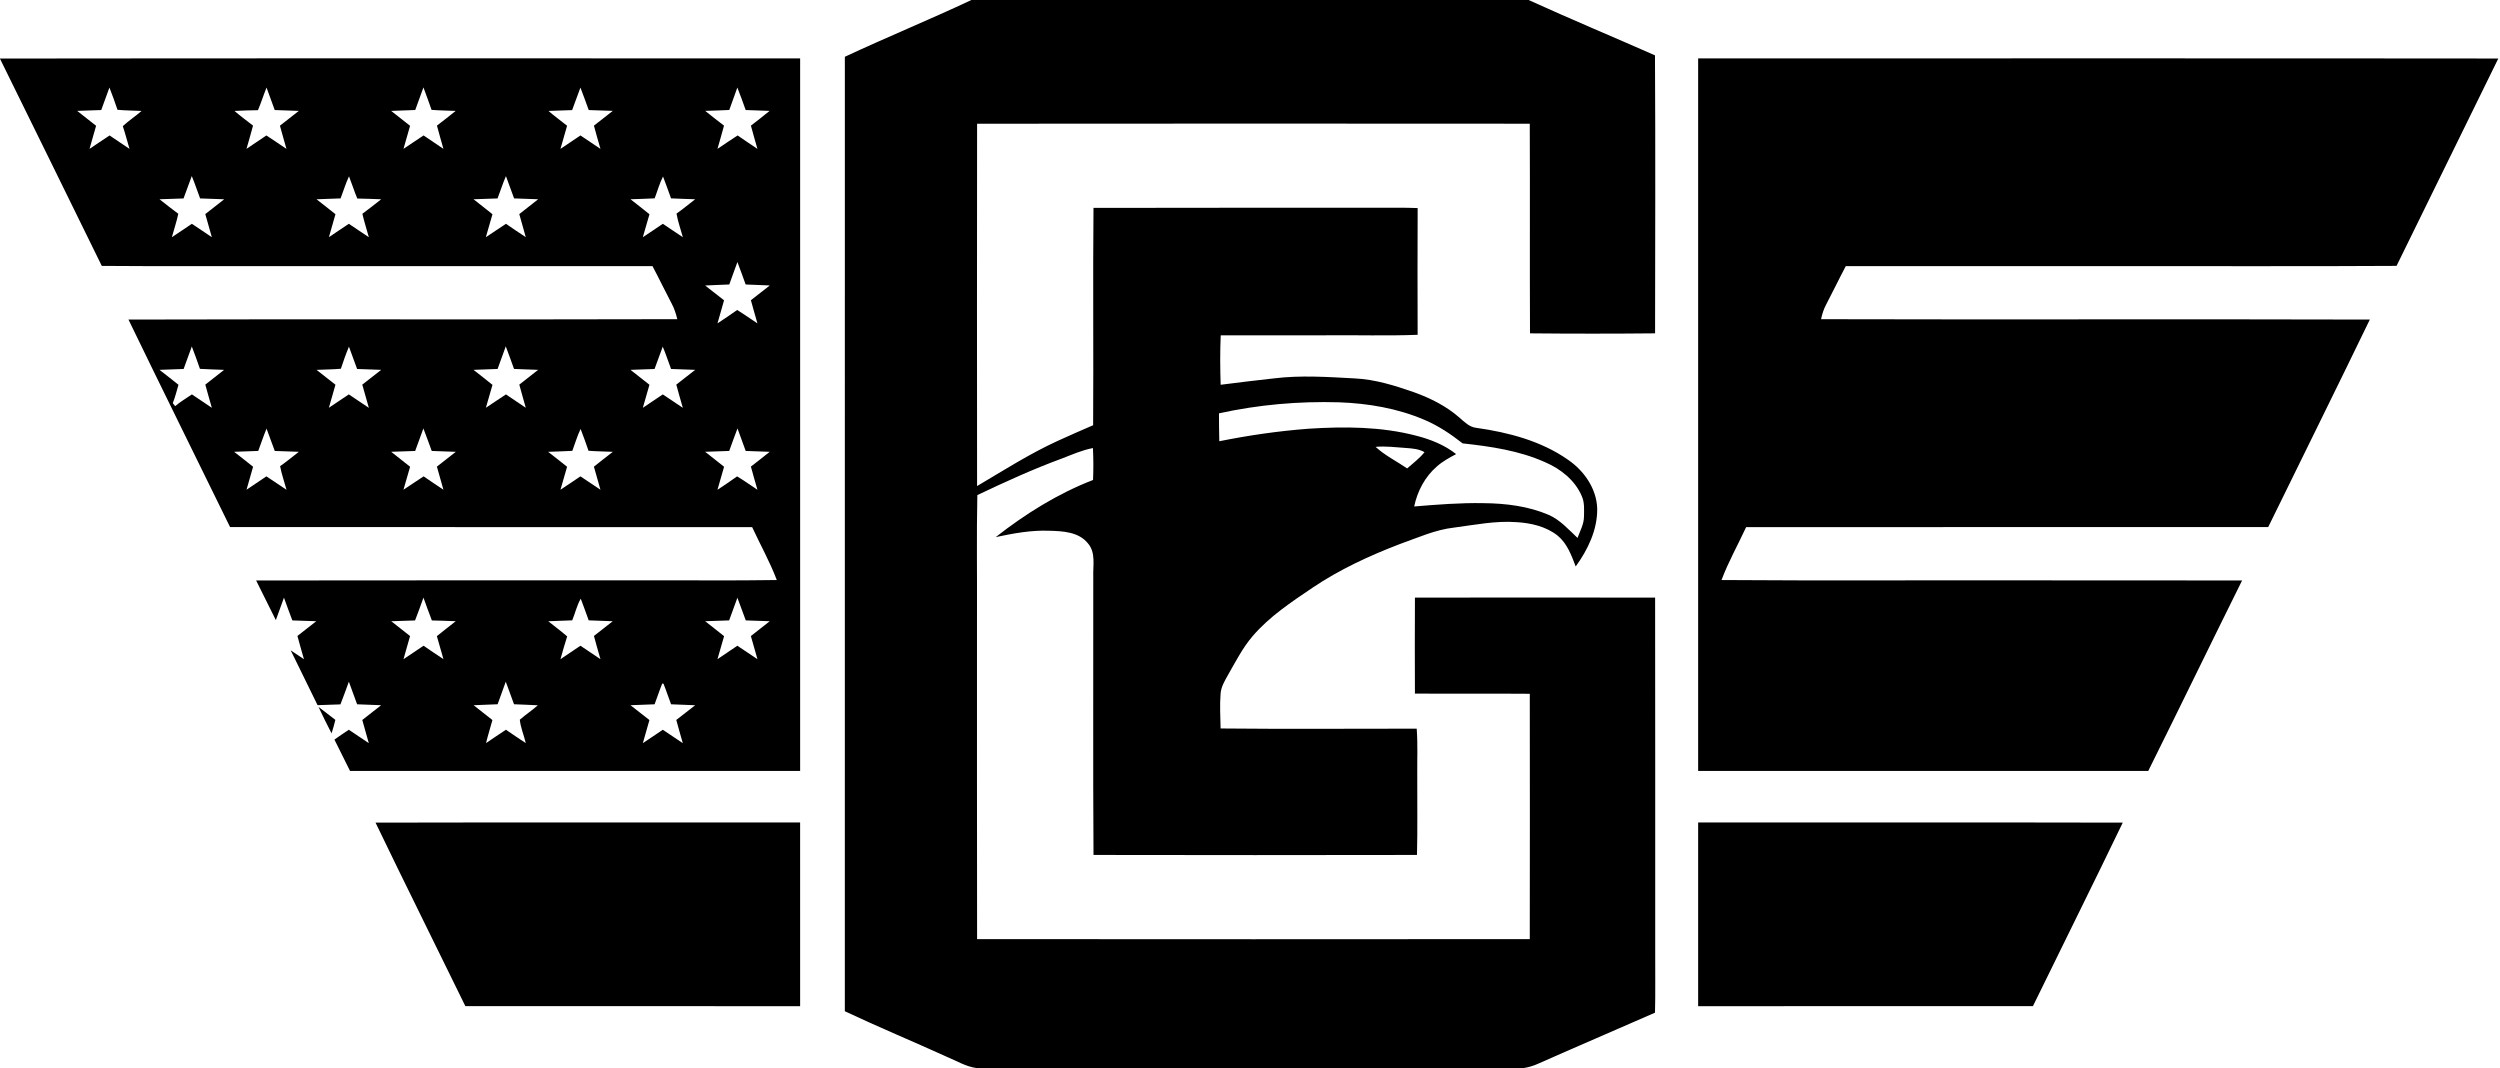 <?xml version="1.0" encoding="UTF-8" ?>
<!DOCTYPE svg PUBLIC "-//W3C//DTD SVG 1.1//EN" "http://www.w3.org/Graphics/SVG/1.1/DTD/svg11.dtd">
<svg width="1456pt" height="622pt" viewBox="0 0 1456 622" version="1.1" xmlns="http://www.w3.org/2000/svg">
<g id="#000000ff">
<path fill="#000000" opacity="1.00" d=" M 565.75 0.00 L 890.26 0.00 C 914.63 11.11 939.36 21.41 963.86 32.23 C 964.16 86.20 963.99 140.17 963.92 194.14 C 939.64 194.38 915.35 194.38 891.07 194.14 C 890.89 153.44 891.11 112.75 890.94 72.05 C 783.65 71.95 676.35 71.97 569.06 72.06 C 568.98 142.41 568.98 212.75 569.05 283.09 C 584.46 273.97 599.61 264.29 615.92 256.81 C 622.77 253.63 629.72 250.67 636.64 247.65 C 636.91 205.46 636.46 163.26 636.85 121.08 C 691.90 120.93 746.95 121.04 802.00 120.98 C 809.88 121.02 817.76 120.85 825.64 121.18 C 825.52 145.78 825.57 170.38 825.63 194.99 C 807.77 195.68 789.89 195.09 772.02 195.28 C 751.67 195.29 731.31 195.28 710.95 195.29 C 710.52 204.88 710.60 214.49 710.91 224.09 C 721.20 222.74 731.52 221.54 741.85 220.38 C 757.53 218.44 773.38 219.55 789.10 220.39 C 801.00 220.97 812.43 224.58 823.59 228.47 C 833.07 231.90 842.29 236.48 849.91 243.17 C 852.86 245.71 855.79 248.81 859.90 249.19 C 878.58 251.84 897.58 256.80 913.22 267.77 C 922.55 274.16 929.81 284.51 930.21 296.08 C 930.42 308.46 924.80 320.09 917.69 329.91 C 915.21 323.40 912.67 316.41 907.09 311.89 C 900.31 306.55 891.53 304.58 883.08 304.09 C 870.91 303.22 858.89 305.70 846.90 307.26 C 835.76 308.51 825.49 313.26 815.02 316.95 C 797.36 323.72 780.07 331.74 764.35 342.33 C 752.01 350.69 739.33 359.04 729.57 370.45 C 723.68 377.30 719.61 385.42 715.13 393.19 C 713.24 396.58 711.14 400.05 710.87 404.03 C 710.33 410.76 710.75 417.52 710.88 424.26 C 748.95 424.66 787.02 424.35 825.09 424.37 C 825.77 433.58 825.31 442.81 825.41 452.04 C 825.34 467.33 825.64 482.63 825.25 497.92 C 762.45 498.08 699.65 498.01 636.86 497.92 C 636.51 443.93 636.81 389.93 636.72 335.94 C 636.48 329.42 638.31 321.84 633.60 316.43 C 628.23 309.74 618.91 309.30 611.00 309.11 C 600.49 308.70 590.13 310.65 579.90 312.81 C 597.19 299.30 616.05 287.47 636.59 279.54 C 636.85 273.35 636.83 267.14 636.52 260.95 C 630.12 262.15 624.18 264.86 618.14 267.15 C 601.44 273.31 585.25 280.70 569.20 288.35 C 568.70 311.88 569.13 335.43 569.00 358.98 C 569.00 421.63 568.96 484.29 569.06 546.94 C 676.36 547.05 783.65 547.02 890.94 546.94 C 891.02 499.31 891.01 451.68 890.95 404.06 C 868.65 403.87 846.35 404.12 824.05 403.94 C 823.99 385.31 823.94 366.68 824.06 348.05 C 870.68 347.97 917.31 347.98 963.94 348.05 C 964.07 417.02 963.96 485.99 964.00 554.96 C 963.93 566.57 964.18 578.17 963.87 589.78 C 941.14 599.80 918.28 609.51 895.59 619.60 C 893.02 620.75 890.31 621.57 887.53 622.00 L 568.49 622.00 C 562.37 621.10 557.04 617.80 551.41 615.48 C 531.68 606.50 511.64 598.19 492.03 588.95 C 491.99 403.65 491.99 218.36 492.04 33.07 C 516.44 21.66 541.38 11.46 565.75 0.00 M 709.93 240.73 C 709.96 246.15 709.97 251.57 710.12 256.98 C 727.22 253.53 744.52 251.03 761.93 249.70 C 782.94 248.35 804.37 248.40 824.87 253.77 C 833.15 255.89 841.30 259.12 848.05 264.47 C 844.10 266.57 840.11 268.72 836.77 271.73 C 829.88 277.68 825.46 286.12 823.62 294.97 C 837.06 293.86 850.54 292.77 864.04 293.04 C 876.96 293.16 890.10 294.77 902.06 299.90 C 908.69 302.85 913.56 308.42 918.75 313.29 C 920.21 309.27 922.44 305.37 922.51 301.00 C 922.55 296.95 922.95 292.68 921.21 288.91 C 917.29 279.67 908.91 273.06 899.87 269.19 C 884.74 262.40 868.15 260.01 851.82 258.22 C 844.98 252.83 837.67 247.94 829.62 244.53 C 813.93 237.80 796.80 234.91 779.82 234.30 C 756.38 233.61 732.83 235.69 709.93 240.73 M 801.14 260.25 C 806.62 265.32 813.42 268.61 819.54 272.82 C 822.98 269.74 826.74 266.99 829.63 263.35 C 826.42 261.46 822.61 261.19 818.99 260.91 C 813.04 260.53 807.10 259.70 801.14 260.25 Z" />
<path fill="#000000" opacity="1.00" d=" M 0.00 34.10 C 155.33 33.88 310.66 34.06 466.00 34.00 C 466.00 172.33 466.00 310.67 466.00 449.00 C 378.62 449.01 291.24 448.99 203.87 449.01 C 200.81 442.93 197.83 436.82 194.77 430.74 C 197.53 428.77 200.34 426.87 203.16 425.01 C 207.05 427.60 210.90 430.24 214.79 432.81 C 213.54 428.30 212.22 423.82 210.99 419.32 C 214.66 416.46 218.33 413.61 221.97 410.72 C 217.31 410.51 212.64 410.37 207.98 410.18 C 206.34 405.80 204.77 401.41 203.18 397.02 C 201.54 401.42 200.02 405.87 198.27 410.23 C 193.83 410.35 189.39 410.51 184.95 410.69 C 179.73 400.04 174.48 389.42 169.31 378.76 C 171.89 380.45 174.45 382.19 177.02 383.92 C 175.74 379.41 174.43 374.91 173.22 370.38 C 176.88 367.53 180.54 364.68 184.19 361.80 C 179.55 361.61 174.90 361.45 170.26 361.33 C 168.55 356.94 166.99 352.50 165.38 348.07 C 163.80 352.43 162.21 356.78 160.65 361.15 C 156.80 353.47 152.97 345.78 149.17 338.07 C 224.44 337.96 299.72 338.00 375.00 338.00 C 400.80 337.88 426.61 338.24 452.41 337.81 C 448.38 327.21 442.82 317.27 438.05 307.00 C 336.70 307.00 235.35 307.01 134.00 306.97 C 114.29 266.67 94.35 226.49 74.82 186.11 C 181.36 185.79 287.91 186.21 394.46 185.89 C 393.70 182.75 392.72 179.64 391.17 176.79 C 387.36 169.58 383.85 162.21 380.02 155.00 C 311.02 155.00 242.02 155.00 173.02 155.00 C 135.10 154.91 97.19 155.18 59.28 154.86 C 39.52 114.65 19.83 74.39 0.00 34.21 L 0.00 34.10 M 333.21 64.12 C 328.61 64.25 324.01 64.40 319.42 64.61 C 322.91 67.64 326.67 70.34 330.27 73.24 C 329.01 77.74 327.66 82.21 326.41 86.71 C 330.30 84.11 334.17 81.49 338.05 78.88 C 341.94 81.48 345.81 84.12 349.71 86.71 C 348.42 82.21 347.10 77.72 345.90 73.19 C 349.56 70.31 353.25 67.46 356.90 64.57 C 352.23 64.43 347.55 64.26 342.88 64.10 C 341.25 59.74 339.74 55.34 338.04 51.01 C 336.37 55.36 334.89 59.78 333.21 64.12 M 63.73 50.99 C 62.12 55.35 60.56 59.73 58.96 64.09 C 54.29 64.26 49.61 64.43 44.94 64.58 C 48.59 67.50 52.32 70.34 55.97 73.26 C 54.72 77.75 53.36 82.21 52.14 86.71 C 56.04 84.11 59.88 81.43 63.82 78.89 C 67.67 81.53 71.54 84.12 75.42 86.71 C 74.11 82.30 72.98 77.84 71.52 73.48 C 74.95 70.27 78.91 67.71 82.45 64.61 C 77.77 64.34 73.08 64.41 68.42 63.94 C 66.98 59.58 65.40 55.26 63.73 50.99 M 150.22 64.18 C 145.66 64.20 141.10 64.41 136.55 64.61 C 140.04 67.60 143.73 70.34 147.36 73.16 C 146.21 77.70 144.80 82.17 143.56 86.69 C 147.44 84.11 151.30 81.52 155.14 78.89 C 159.07 81.44 162.93 84.11 166.83 86.71 C 165.58 82.20 164.23 77.72 163.03 73.20 C 166.69 70.32 170.37 67.48 174.03 64.59 C 169.35 64.42 164.67 64.26 160.00 64.09 C 158.40 59.73 156.84 55.36 155.24 51.01 C 153.43 55.35 152.11 59.87 150.22 64.18 M 246.61 50.91 C 245.02 55.30 243.43 59.69 241.83 64.07 C 237.16 64.28 232.48 64.41 227.81 64.59 C 231.46 67.51 235.19 70.34 238.83 73.27 C 237.55 77.75 236.24 82.22 234.99 86.70 C 238.90 84.12 242.75 81.43 246.69 78.88 C 250.52 81.52 254.38 84.11 258.25 86.69 C 257.02 82.17 255.63 77.69 254.48 73.15 C 258.13 70.33 261.80 67.51 265.38 64.60 C 260.70 64.37 256.01 64.37 251.33 63.98 C 249.83 59.60 248.22 55.25 246.61 50.91 M 429.43 50.98 C 427.88 55.35 426.27 59.69 424.73 64.05 C 420.05 64.30 415.38 64.41 410.70 64.58 C 414.31 67.49 417.98 70.34 421.66 73.17 C 420.51 77.71 419.09 82.18 417.86 86.70 C 421.79 84.12 425.61 81.39 429.60 78.89 C 433.39 81.56 437.28 84.11 441.13 86.71 C 439.87 82.19 438.50 77.71 437.33 73.17 C 440.97 70.32 444.67 67.56 448.20 64.58 C 443.56 64.41 438.92 64.27 434.28 64.08 C 432.67 59.71 431.19 55.29 429.43 50.98 M 111.69 102.53 C 110.05 106.87 108.54 111.25 106.89 115.58 C 102.22 115.72 97.56 115.90 92.89 116.05 C 96.54 118.87 100.10 121.80 103.84 124.50 C 102.88 129.13 101.30 133.60 100.09 138.16 C 103.99 135.58 107.86 132.94 111.75 130.34 C 115.61 132.95 119.47 135.58 123.37 138.14 C 122.11 133.65 120.78 129.18 119.56 124.68 C 123.21 121.78 126.91 118.95 130.57 116.06 C 125.89 115.89 121.22 115.73 116.54 115.56 C 114.91 111.22 113.47 106.81 111.69 102.53 M 198.36 115.55 C 193.68 115.74 189.01 115.88 184.33 116.06 C 188.01 118.96 191.74 121.80 195.37 124.75 C 194.09 129.20 192.79 133.65 191.56 138.12 C 195.46 135.57 199.30 132.94 203.16 130.33 C 207.04 132.94 210.91 135.58 214.81 138.16 C 213.57 133.61 212.10 129.12 211.05 124.52 C 214.78 121.80 218.36 118.88 222.00 116.06 C 217.36 115.90 212.73 115.69 208.08 115.62 C 206.32 111.37 204.94 106.98 203.26 102.70 C 201.28 106.85 200.02 111.28 198.36 115.55 M 289.77 115.57 C 285.11 115.73 280.45 115.89 275.79 116.05 C 279.44 118.99 283.20 121.79 286.82 124.77 C 285.50 129.22 284.22 133.67 282.95 138.14 C 286.90 135.59 290.74 132.86 294.70 130.34 C 298.49 133.01 302.35 135.57 306.21 138.13 C 304.98 133.64 303.65 129.17 302.43 124.68 C 306.07 121.78 309.78 118.95 313.43 116.05 C 308.75 115.89 304.08 115.74 299.41 115.55 C 297.81 111.24 296.28 106.89 294.66 102.58 C 292.80 106.82 291.45 111.26 289.77 115.57 M 381.27 115.52 C 376.58 115.77 371.89 115.88 367.20 116.05 C 370.87 118.97 374.62 121.79 378.25 124.77 C 376.95 129.23 375.65 133.68 374.38 138.14 C 378.30 135.59 382.15 132.94 386.03 130.34 C 389.91 132.95 393.78 135.58 397.69 138.16 C 396.46 133.58 394.81 129.10 394.00 124.41 C 397.73 121.77 401.25 118.84 404.87 116.05 C 400.18 115.88 395.49 115.76 390.81 115.53 C 389.27 111.28 387.78 107.01 386.14 102.80 C 384.08 106.86 382.90 111.28 381.27 115.52 M 429.46 152.61 C 427.87 156.96 426.29 161.32 424.73 165.68 C 420.04 165.93 415.34 165.99 410.66 166.28 C 414.36 169.13 418.03 172.00 421.69 174.90 C 420.44 179.38 419.11 183.84 417.86 188.33 C 421.71 185.76 425.58 183.23 429.34 180.54 C 433.35 183.00 437.17 185.77 441.12 188.34 C 439.87 183.83 438.52 179.36 437.32 174.84 C 440.99 171.98 444.66 169.11 448.33 166.25 C 443.64 166.01 438.94 165.92 434.26 165.68 C 432.67 161.32 431.15 156.93 429.46 152.61 M 294.56 201.73 C 293.01 206.12 291.40 210.50 289.80 214.88 C 285.12 215.09 280.44 215.21 275.77 215.40 C 279.44 218.33 283.20 221.14 286.82 224.14 C 285.50 228.58 284.22 233.03 282.97 237.49 C 286.89 234.93 290.73 232.23 294.67 229.70 C 298.49 232.33 302.34 234.92 306.21 237.48 C 304.98 232.98 303.63 228.51 302.44 224.00 C 306.09 221.13 309.78 218.30 313.41 215.40 C 308.73 215.20 304.04 215.10 299.37 214.86 C 297.80 210.47 296.22 206.08 294.56 201.73 M 385.98 201.91 C 384.33 206.22 382.85 210.59 381.21 214.90 C 376.54 215.07 371.87 215.21 367.20 215.40 C 370.87 218.30 374.58 221.15 378.24 224.08 C 376.98 228.56 375.64 233.02 374.39 237.51 C 378.28 234.93 382.14 232.29 386.02 229.70 C 389.92 232.29 393.78 234.93 397.68 237.52 C 396.39 233.02 395.08 228.53 393.87 224.00 C 397.54 221.13 401.21 218.27 404.89 215.40 C 400.20 215.21 395.51 215.08 390.83 214.89 C 389.20 210.56 387.79 206.16 385.98 201.91 M 111.71 201.79 C 110.10 206.15 108.54 210.52 106.94 214.89 C 102.25 215.08 97.56 215.22 92.88 215.40 C 96.57 218.29 100.30 221.14 103.95 224.10 C 102.86 227.66 102.06 231.32 100.62 234.77 C 101.09 235.35 101.55 235.94 102.01 236.54 C 105.04 233.95 108.49 231.94 111.77 229.70 C 115.63 232.31 119.48 234.93 123.38 237.50 C 122.11 233.00 120.77 228.52 119.57 224.00 C 123.22 221.14 126.91 218.31 130.52 215.41 C 125.83 215.18 121.13 215.14 116.44 214.82 C 114.94 210.44 113.38 206.09 111.71 201.79 M 198.53 214.75 C 193.81 215.20 189.07 215.16 184.35 215.41 C 188.01 218.31 191.72 221.15 195.37 224.07 C 194.11 228.54 192.79 233.00 191.54 237.48 C 195.44 234.93 199.29 232.30 203.15 229.70 C 207.05 232.28 210.92 234.93 214.82 237.53 C 213.55 233.02 212.22 228.53 210.99 224.01 C 214.66 221.14 218.34 218.28 222.01 215.40 C 217.33 215.22 212.66 215.08 207.98 214.89 C 206.36 210.58 204.84 206.22 203.23 201.90 C 201.46 206.11 199.94 210.41 198.53 214.75 M 150.40 262.62 C 145.72 262.82 141.04 262.96 136.36 263.13 C 140.03 266.04 143.76 268.88 147.40 271.83 C 146.12 276.29 144.83 280.75 143.57 285.22 C 147.46 282.66 151.31 280.05 155.16 277.43 C 159.08 280.01 162.94 282.68 166.86 285.25 C 165.64 280.67 164.01 276.18 163.13 271.51 C 166.88 268.87 170.41 265.94 174.03 263.13 C 169.36 262.97 164.70 262.80 160.03 262.64 C 158.36 258.33 156.89 253.94 155.24 249.62 C 153.47 253.89 152.01 258.28 150.40 262.62 M 246.58 249.52 C 245.01 253.90 243.44 258.28 241.80 262.64 C 237.13 262.80 232.46 262.98 227.80 263.12 C 231.46 266.05 235.19 268.89 238.84 271.83 C 237.54 276.29 236.26 280.76 234.98 285.22 C 238.93 282.68 242.75 279.95 246.72 277.43 C 250.53 280.09 254.39 282.66 258.26 285.24 C 257.00 280.74 255.69 276.26 254.45 271.76 C 258.11 268.87 261.80 266.03 265.46 263.14 C 260.78 262.96 256.11 262.81 251.44 262.63 C 249.80 258.26 248.29 253.85 246.58 249.52 M 333.31 262.58 C 328.62 262.86 323.92 262.94 319.22 263.14 C 322.90 266.05 326.63 268.89 330.27 271.84 C 328.99 276.30 327.67 280.75 326.41 285.23 C 330.33 282.68 334.17 280.03 338.05 277.43 C 341.94 280.02 345.79 282.67 349.70 285.23 C 348.41 280.75 347.13 276.27 345.89 271.78 C 349.53 268.85 353.24 266.02 356.91 263.14 C 352.19 262.92 347.46 262.90 342.75 262.53 C 341.31 258.26 339.76 254.02 338.14 249.81 C 336.18 253.92 334.92 258.32 333.31 262.58 M 424.69 262.63 C 420.01 262.81 415.33 262.96 410.66 263.12 C 414.32 266.06 418.06 268.88 421.70 271.84 C 420.41 276.30 419.12 280.77 417.85 285.24 C 421.68 282.67 425.57 280.17 429.29 277.44 C 433.36 279.86 437.16 282.69 441.14 285.25 C 439.86 280.74 438.52 276.26 437.32 271.74 C 440.97 268.87 444.68 266.07 448.27 263.13 C 443.61 262.96 438.95 262.81 434.29 262.63 C 432.68 258.26 431.12 253.87 429.52 249.50 C 427.83 253.85 426.30 258.26 424.69 262.63 M 246.62 348.06 C 245.01 352.50 243.48 356.96 241.73 361.34 C 237.10 361.44 232.48 361.61 227.87 361.81 C 231.48 364.72 235.17 367.55 238.82 370.43 C 237.58 374.93 236.23 379.41 234.99 383.92 C 238.89 381.30 242.76 378.65 246.68 376.07 C 250.51 378.73 254.39 381.31 258.27 383.90 C 256.99 379.43 255.73 374.95 254.43 370.49 C 258.03 367.51 261.78 364.73 265.42 361.80 C 260.79 361.62 256.16 361.43 251.52 361.35 C 249.78 356.96 248.26 352.49 246.62 348.06 M 333.25 361.29 C 328.60 361.48 323.95 361.59 319.30 361.81 C 322.93 364.81 326.79 367.52 330.32 370.65 C 328.89 375.02 327.68 379.47 326.42 383.90 C 330.31 381.32 334.18 378.69 338.05 376.07 C 341.94 378.68 345.82 381.31 349.71 383.92 C 348.43 379.41 347.09 374.91 345.91 370.38 C 349.56 367.52 353.22 364.69 356.86 361.81 C 352.19 361.59 347.52 361.48 342.86 361.29 C 341.32 357.08 339.84 352.86 338.23 348.68 C 335.93 352.59 335.01 357.13 333.25 361.29 M 429.46 348.13 C 427.86 352.53 426.30 356.94 424.65 361.32 C 420.00 361.45 415.35 361.60 410.70 361.80 C 414.34 364.73 418.08 367.54 421.71 370.50 C 420.41 374.96 419.11 379.43 417.85 383.90 C 421.72 381.31 425.60 378.73 429.44 376.08 C 433.36 378.64 437.22 381.31 441.14 383.91 C 439.87 379.42 438.55 374.94 437.31 370.44 C 440.93 367.52 444.65 364.71 448.29 361.80 C 443.64 361.61 438.99 361.45 434.34 361.32 C 432.65 356.95 431.16 352.50 429.46 348.13 M 294.56 397.02 C 293.01 401.41 291.42 405.79 289.81 410.16 C 285.15 410.40 280.49 410.47 275.83 410.73 C 279.45 413.65 283.14 416.48 286.79 419.35 C 285.59 423.83 284.15 428.25 283.07 432.78 C 286.94 430.19 290.76 427.52 294.67 425.00 C 298.48 427.65 302.34 430.23 306.21 432.79 C 305.18 428.23 303.16 423.73 302.74 419.16 C 306.12 416.21 309.88 413.73 313.24 410.76 C 308.62 410.45 303.99 410.42 299.37 410.15 C 297.78 405.77 296.21 401.38 294.56 397.02 M 385.68 398.09 C 384.06 402.07 382.78 406.17 381.23 410.18 C 376.55 410.39 371.87 410.50 367.19 410.72 C 370.87 413.59 374.54 416.48 378.23 419.35 C 377.00 423.85 375.64 428.32 374.39 432.82 C 378.29 430.24 382.14 427.60 386.03 425.01 C 389.92 427.61 393.78 430.24 397.68 432.83 C 396.39 428.32 395.06 423.83 393.87 419.30 C 397.54 416.45 401.20 413.58 404.87 410.73 C 400.19 410.50 395.51 410.39 390.84 410.18 C 389.29 406.20 388.02 402.13 386.42 398.19 C 386.23 398.16 385.86 398.12 385.68 398.09 Z" />
<path fill="#000000" opacity="1.00" d=" M 989.00 34.00 C 1144.34 34.05 1299.68 33.90 1455.01 34.08 C 1435.27 74.34 1415.46 114.57 1395.75 154.85 C 1340.82 155.20 1285.88 154.90 1230.95 155.00 C 1178.96 155.00 1126.97 155.00 1074.98 155.00 C 1071.05 162.42 1067.43 169.99 1063.52 177.42 C 1062.08 180.07 1061.22 182.97 1060.58 185.90 C 1167.12 186.20 1273.65 185.79 1380.19 186.11 C 1360.66 226.49 1340.71 266.67 1321.00 306.97 C 1219.65 307.01 1118.30 307.01 1016.95 306.99 C 1012.20 317.27 1006.59 327.20 1002.61 337.81 C 1062.39 338.26 1122.19 337.87 1181.98 338.00 C 1223.25 337.97 1264.53 338.05 1305.80 338.06 C 1287.46 374.98 1269.50 412.10 1251.13 449.01 C 1163.75 448.98 1076.38 449.01 989.00 449.00 C 989.00 310.67 989.00 172.33 989.00 34.00 Z" />
<path fill="#000000" opacity="1.00" d=" M 185.50 411.70 C 188.83 414.14 192.00 416.80 195.32 419.26 C 194.68 421.90 193.93 424.52 193.11 427.12 C 190.43 422.05 187.96 416.87 185.50 411.70 Z" />
<path fill="#000000" opacity="1.00" d=" M 218.71 479.10 C 301.14 478.90 383.57 479.07 465.99 479.02 C 466.01 514.68 466.00 550.34 466.00 586.00 C 401.00 585.99 336.01 586.03 271.02 585.97 C 253.63 550.32 235.91 514.84 218.71 479.10 Z" />
<path fill="#000000" opacity="1.00" d=" M 989.00 479.02 C 1071.43 479.07 1153.86 478.90 1236.29 479.10 C 1219.09 514.84 1201.37 550.33 1183.98 585.97 C 1118.99 586.03 1053.99 585.99 989.00 586.00 C 989.00 550.34 989.00 514.68 989.00 479.02 Z" />
</g>
</svg>
